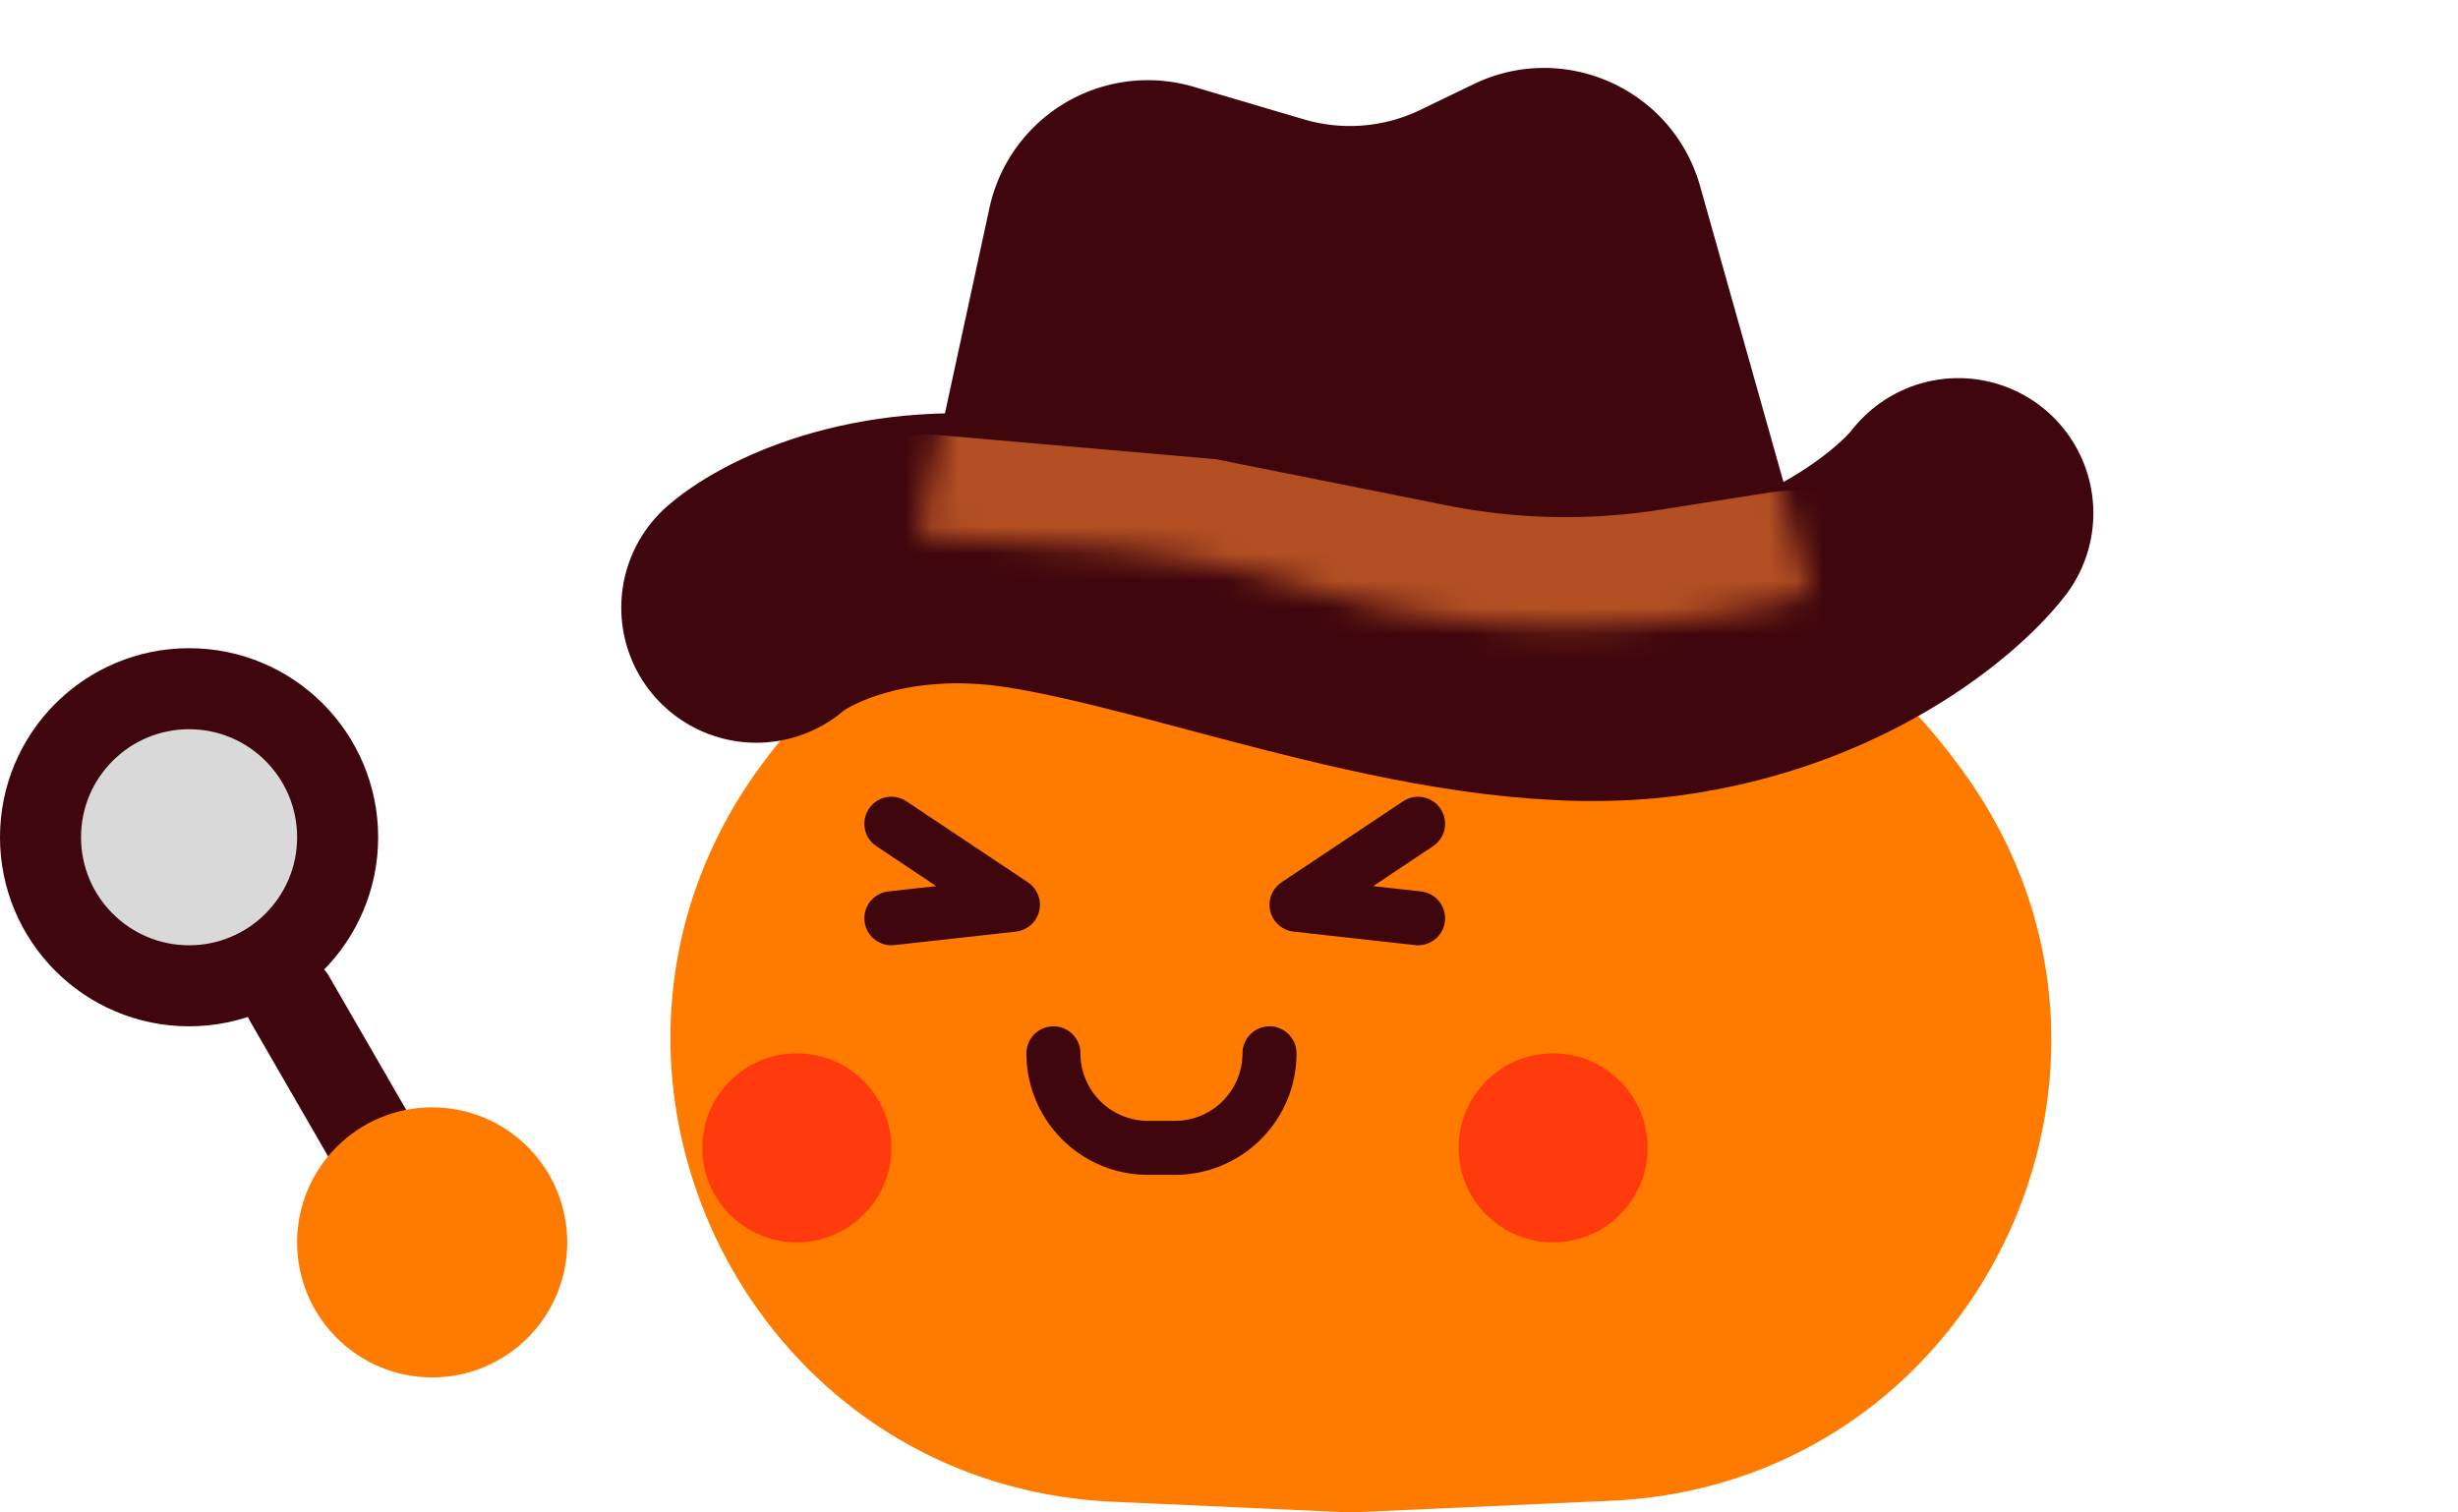 <svg width="91" height="56" fill="none" xmlns="http://www.w3.org/2000/svg"><path d="M45.434 12.869a7.194 7.194 0 0 1 9.202-.084l13.772 11.246a23.959 23.959 0 0 1 4.329 4.613c7.864 10.986.415 26.315-13.081 26.922L50 56l-8.79-.395c-13.716-.617-21.17-16.31-12.983-27.331a24.107 24.107 0 0 1 3.767-4.017l13.44-11.388Z" fill="#FF7B00"/><path d="M39 39v0a3.5 3.5 0 0 0 3.5 3.5h1A3.5 3.5 0 0 0 47 39v0" stroke="#3F060D" stroke-width="2" stroke-linecap="round"/><circle cx="57.5" cy="42.5" r="3.5" fill="#FF3B0D"/><circle cx="29.5" cy="42.5" r="3.5" fill="#FF3B0D"/><path d="M28 22.5c1.167-1 4.8-2.8 10-2 6.5 1 16 5 23.5 4 6-.8 9.833-4 11-5.5" stroke="#3F060D" stroke-width="10" stroke-linecap="round"/><path d="M36.632 7.698 34 19.846l33.5 3.23-4.559-16.184c-1.012-3.594-5.026-5.4-8.387-3.775l-1.966.95a6 6 0 0 1-4.312.353l-4.08-1.205a6 6 0 0 0-7.564 4.483Z" fill="#3F060D"/><mask id="mask0_9_778" style="mask-type:alpha" maskUnits="userSpaceOnUse" x="34" y="2" width="33" height="22"><path d="M36.632 7.698 34 19.846l6.003.393c2.657.173 5.288.63 7.848 1.361l1.168.334A33.154 33.154 0 0 0 67 22L62.9 6.966c-.988-3.621-5.021-5.457-8.4-3.823l-1.912.925a6 6 0 0 1-4.312.352l-4.08-1.205a6 6 0 0 0-7.564 4.483Z" fill="#B34F23"/></mask><g mask="url('#mask0_9_778')"><path d="m61.476 18.872 3.993-.63a6.238 6.238 0 0 1 2.997.261c2.768.95 3.337 4.614.987 6.358l-2.059 1.527a4.984 4.984 0 0 1-3.47.957l-19-1.916a7.508 7.508 0 0 1-2.037-.5l-10.21-4.085c-1.857-.743-2.005-3.316-.245-4.267a4.05 4.05 0 0 1 2.277-.472L45 17l8.553 1.71c2.61.523 5.293.577 7.923.162Z" fill="#B34F23"/></g><circle cx="7" cy="31" r="5.5" fill="#D9D9D9" stroke="#3F060D" stroke-width="3"/><rect x="8.409" y="36.341" width="3.365" height="11" rx="1.682" transform="rotate(-30 8.41 36.341)" fill="#3F060D"/><circle cx="16" cy="46" r="5" fill="#FF7B00"/><path d="m33 30.5 4.5 3-4.5.5M52.5 30.5l-4.5 3 4.5.5" stroke="#3F060D" stroke-width="2" stroke-linecap="round" stroke-linejoin="round"/></svg>
